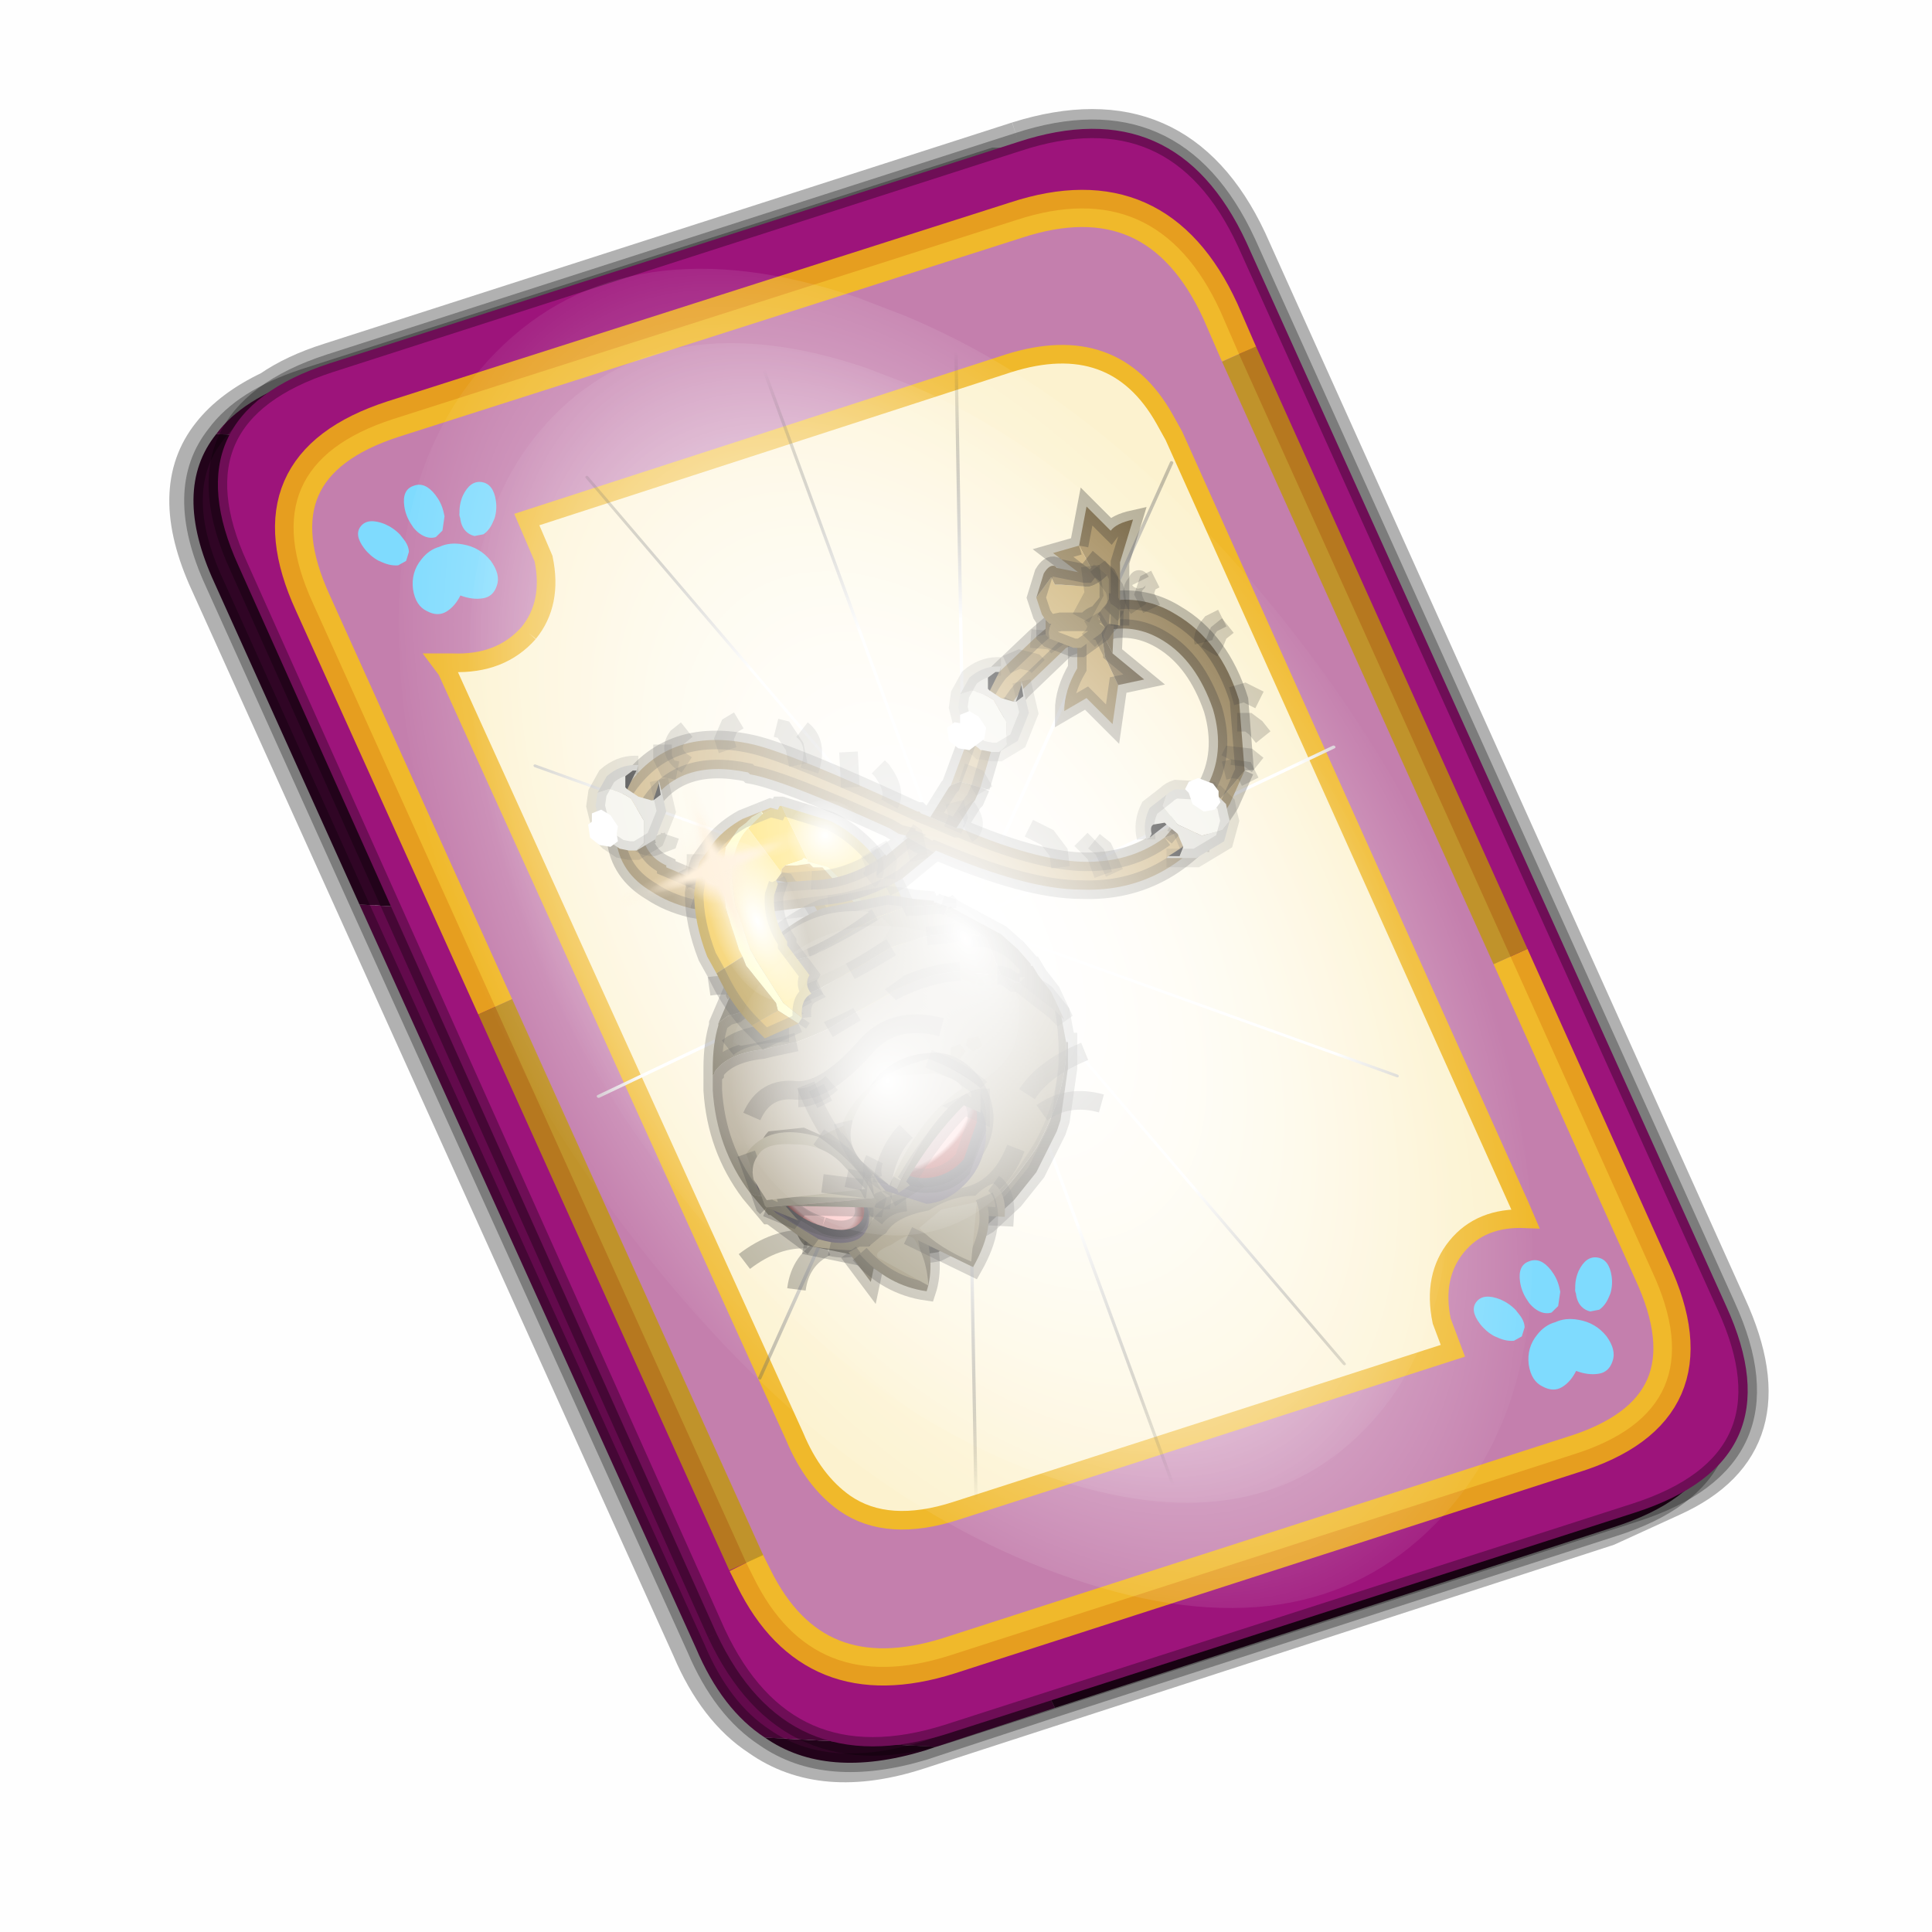 <?xml version='1.0' encoding='UTF-8'?>
<svg xmlns:xlink="http://www.w3.org/1999/xlink" xmlns="http://www.w3.org/2000/svg" version="1.1" width="60px" height="60px" viewBox="0.0 0.0 60.0 60.0"><defs><g id="c1"><path fill="#000000" fill-opacity="0.004" d="M0.0 0.0 L60.0 0.0 60.0 60.0 0.0 60.0 0.0 0.0"/></g><g id="c2"><path fill="none" stroke="#000000" stroke-width="1.0" stroke-opacity="0.302" d="M22.3 0.35 Q26.6 -1.0 28.5 3.05 L41.4 31.7 Q43.1 35.4 39.9 36.85 L38.15 37.65 19.65 43.65 Q17.05 44.5 15.35 43.3 14.2 42.55 13.5 40.9 L0.55 12.25 Q-0.6 9.75 0.6 8.25 1.15 7.55 2.2 7.05 2.85 6.6 3.8 6.3 L22.3 0.35"/><path fill="#300525" stroke="none" d="M25.55 0.9 Q26.9 1.6 27.8 3.55 L40.7 32.15 Q42.6 36.3 38.3 37.65 L23.3 42.5 13.15 21.4 4.6 20.9 0.7 12.25 Q-0.45 9.75 0.75 8.25 L29.8 9.75 25.55 0.9 M20.1 43.55 L19.8 43.65 Q17.15 44.45 15.5 43.3 L20.1 43.55"/><path fill="#630a4c" stroke="none" d="M23.3 42.5 L20.1 43.55 15.5 43.3 Q14.35 42.55 13.65 40.9 L4.6 20.9 13.15 21.4 23.3 42.5 M0.75 8.25 Q1.45 7.3 3.1 6.75 L21.65 0.8 25.55 0.9 29.8 9.75 0.75 8.25"/><path fill="none" stroke="#000000" stroke-width="0.5" stroke-opacity="0.302" d="M25.55 0.9 Q26.9 1.6 27.8 3.55 L40.7 32.15 Q42.6 36.3 38.3 37.65 L23.3 42.5 20.1 43.55 19.8 43.65 Q17.15 44.45 15.5 43.3 14.35 42.55 13.65 40.9 L4.6 20.9 0.7 12.25 Q-0.45 9.75 0.75 8.25 1.45 7.3 3.1 6.75 L21.65 0.8 25.55 0.9"/><path fill="#9d147b" stroke="none" d="M14.2 40.5 L1.35 11.8 Q-0.5 7.75 3.8 6.35 L22.3 0.4 Q26.55 -1.0 28.45 3.1 L41.35 31.7 Q43.25 35.85 38.9 37.25 L20.4 43.2 Q16.1 44.55 14.2 40.5"/><path fill="none" stroke="#000000" stroke-width="0.5" stroke-opacity="0.302" d="M14.2 40.5 L1.35 11.8 Q-0.5 7.75 3.8 6.35 L22.3 0.4 Q26.55 -1.0 28.45 3.1 L41.35 31.7 Q43.25 35.85 38.9 37.25 L20.4 43.2 Q16.1 44.55 14.2 40.5"/><path fill="#fcf2cf" stroke="none" d="M9.15 13.6 Q9.8 12.8 9.55 11.6 L9.1 10.55 22.05 6.35 Q24.9 5.45 26.25 7.85 L26.5 8.3 35.8 29.0 35.95 29.35 Q34.75 29.3 34.1 30.1 33.45 30.9 33.7 32.1 L34.0 32.9 20.65 37.2 Q18.8 37.8 17.65 37.0 16.8 36.4 16.3 35.2 L6.95 14.6 6.8 14.4 7.1 14.4 Q8.4 14.45 9.15 13.6"/><path fill="#c47fad" stroke="none" d="M8.25 23.65 L3.35 12.8 Q1.65 9.1 5.5 7.85 L22.25 2.5 Q26.05 1.25 27.75 4.95 L28.25 6.1 35.55 22.3 39.35 30.75 Q41.1 34.5 37.2 35.7 L20.45 41.1 Q16.8 42.25 15.2 39.0 L15.0 38.6 8.25 23.65 M9.15 13.6 Q8.4 14.45 7.1 14.4 L6.8 14.4 6.95 14.6 16.3 35.2 Q16.8 36.4 17.65 37.0 18.8 37.8 20.65 37.2 L34.0 32.9 33.7 32.1 Q33.45 30.9 34.1 30.1 34.75 29.3 35.95 29.35 L35.8 29.0 26.5 8.3 26.25 7.85 Q24.9 5.45 22.05 6.35 L9.1 10.55 9.55 11.6 Q9.8 12.8 9.15 13.6"/><path fill="none" stroke="#ffcc00" stroke-width="1.0" stroke-opacity="0.749" d="M8.25 23.65 L3.35 12.8 Q1.65 9.1 5.5 7.85 L22.25 2.5 Q26.05 1.25 27.75 4.95 L28.25 6.1 M35.55 22.3 L39.35 30.75 Q41.1 34.5 37.2 35.7 L20.45 41.1 Q16.8 42.25 15.2 39.0 L15.0 38.6"/><path fill="none" stroke="#bf9900" stroke-width="1.0" stroke-opacity="0.749" d="M28.25 6.1 L35.55 22.3 M15.0 38.6 L8.25 23.65"/><path fill="none" stroke="#f0b92b" stroke-width="0.5" d="M9.15 13.6 Q9.8 12.8 9.55 11.6 L9.1 10.55 22.05 6.35 Q24.9 5.45 26.25 7.85 L26.5 8.3 35.8 29.0 35.95 29.35 Q34.75 29.3 34.1 30.1 33.45 30.9 33.7 32.1 L34.0 32.9 20.65 37.2 Q18.8 37.8 17.65 37.0 16.8 36.4 16.3 35.2 L6.95 14.6 6.8 14.4 7.1 14.4 Q8.4 14.45 9.15 13.6"/></g><g id="c3"><path fill="#7fdbfe" stroke="none" d="M10.75 4.9 Q10.75 4.6 10.9 4.35 11.25 3.45 11.95 2.75 13.3 1.5 14.35 2.1 15.4 2.7 14.95 4.45 14.7 5.4 14.1 6.15 L13.75 6.5 Q13.1 7.15 12.35 7.35 L11.4 7.2 Q10.95 6.9 10.75 6.4 10.5 5.75 10.75 4.9 M7.5 5.9 Q7.0 5.85 6.6 5.5 6.05 5.0 5.8 4.15 L5.7 3.6 Q5.55 2.65 5.8 1.7 6.25 0.0 7.5 0.0 L7.6 0.0 Q8.85 0.0 9.3 1.7 9.55 2.65 9.4 3.6 L9.3 4.15 8.5 5.5 7.6 5.9 7.5 5.9 M4.35 4.9 Q4.6 5.75 4.35 6.4 L3.7 7.2 2.75 7.35 Q2.0 7.15 1.35 6.5 L1.0 6.15 Q0.4 5.4 0.15 4.45 -0.3 2.7 0.75 2.1 1.8 1.5 3.15 2.75 3.85 3.45 4.2 4.35 L4.35 4.9 M5.5 13.7 Q4.45 13.9 3.65 12.95 2.75 12.0 3.2 10.25 3.7 8.5 5.25 7.6 6.4 6.9 7.55 7.0 8.75 6.9 9.9 7.6 11.45 8.5 11.95 10.25 12.35 12.0 11.5 12.95 10.7 13.9 9.65 13.7 8.55 13.5 7.55 12.6 6.55 13.5 5.5 13.7"/></g><g id="c4"><g><use transform="matrix(1.0,0.0,0.0,1.0,0.0,0.0)" xlink:href="#c3"/></g></g><radialGradient gradientUnits="userSpaceOnUse" r="819.2" cx="0" cy="0" spreadMethod="pad" gradientTransform="matrix(0.091,0.0,0.0,0.091,0.6,3.4)" id="gradient1"><stop offset="0.0" stop-color="#ffffff"/><stop offset="1.0" stop-color="#ffffff" stop-opacity="0.0"/></radialGradient><g id="c5"><path stroke="none" fill="url(#gradient1)" d="M36.65 -54.65 Q60.05 -42.0 69.75 -17.95 80.55 8.9 68.0 34.1 55.45 59.35 26.8 68.2 -1.8 77.05 -29.7 64.3 -57.6 51.6 -68.45 24.75 -79.3 -2.05 -66.75 -27.25 L-66.7 -27.3 Q-54.1 -52.5 -25.5 -61.4 3.1 -70.2 31.0 -57.5 L36.65 -54.65"/></g><g id="c6"><g><use transform="matrix(1.0,0.0,0.0,1.0,0.0,0.0)" xlink:href="#c5"/></g></g><radialGradient gradientUnits="userSpaceOnUse" r="819.2" cx="0" cy="0" spreadMethod="pad" gradientTransform="matrix(0.209,0.0,0.0,0.177,67.15,107.2)" id="gradient2"><stop offset="0.357" stop-color="#ffffff"/><stop offset="0.671" stop-opacity="0.0"/></radialGradient><g id="c7"><path fill="none" stroke-linejoin="round" stroke-linecap="round" stroke="url(#gradient2)" stroke-width="0.5" d="M136.55 165.8 L68.6 106.0 68.4 106.0 118.25 201.5 M68.3 105.8 L68.35 105.8 68.3 105.8 68.3 105.85 68.4 106.0 68.3 106.0 86.55 211.5 M68.3 105.8 L68.3 105.85 68.3 106.0 68.15 105.95 18.25 151.55 M68.3 105.85 L68.25 105.85 68.3 106.0 50.0 193.2 M68.25 105.85 L68.15 105.95 0.05 97.7 M68.3 105.85 L68.25 105.8 68.25 105.85 M68.25 105.8 L68.2 105.7 0.0 45.7 M68.3 105.8 L68.25 105.75 68.25 105.8 M68.25 105.75 L68.2 105.7 18.25 10.05 M68.6 106.0 L68.35 105.8 118.25 60.15 M86.6 18.35 L68.3 105.8 M136.6 114.25 L68.6 106.0 M68.25 105.75 L49.95 0.05"/></g><g id="c8"><g><use transform="matrix(1.0,0.0,0.0,1.0,0.0,0.0)" xlink:href="#c7"/></g></g><radialGradient gradientUnits="userSpaceOnUse" r="819.2" cx="0" cy="0" spreadMethod="pad" gradientTransform="matrix(0.007,-0.003,0.001,0.003,17.65,23.3)" id="gradient3"><stop offset="0.322" stop-color="#8d8365"/><stop offset="0.439" stop-color="#8d8365"/><stop offset="0.651" stop-color="#817453"/></radialGradient><radialGradient gradientUnits="userSpaceOnUse" r="819.2" cx="0" cy="0" spreadMethod="pad" gradientTransform="matrix(0.011,-0.006,0.004,0.007,17.1,25.05)" id="gradient4"><stop offset="0.322" stop-color="#a3977e"/><stop offset="0.439" stop-color="#8d8365"/><stop offset="0.651" stop-color="#817453"/></radialGradient><radialGradient gradientUnits="userSpaceOnUse" r="819.2" cx="0" cy="0" spreadMethod="pad" gradientTransform="matrix(-0.001,0.001,0.002,0.002,16.8,28.5)" id="gradient5"><stop offset="0.62" stop-color="#feb4b4"/><stop offset="0.725" stop-color="#8e0000"/></radialGradient><radialGradient gradientUnits="userSpaceOnUse" r="819.2" cx="0" cy="0" spreadMethod="pad" gradientTransform="matrix(-0.002,0.002,0.001,0.001,19.9,26.85)" id="gradient6"><stop offset="0.62" stop-color="#feb4b4"/><stop offset="0.725" stop-color="#8e0000"/></radialGradient><g id="c9"><path fill="#ffcc00" stroke="none" d="M15.45 18.45 L15.1 18.8 15.05 18.85 15.95 20.05 15.95 19.95 16.05 19.85 16.2 19.8 16.5 19.7 16.55 19.65 16.65 19.7 15.95 18.25 15.9 18.25 15.85 18.35 15.65 18.35 15.45 18.45 M17.75 23.2 L18.05 23.85 18.4 24.5 18.7 24.4 18.9 24.3 19.0 24.3 19.1 24.15 19.2 24.05 19.65 23.1 18.85 22.4 18.45 22.15 18.5 22.2 18.55 22.3 18.3 22.85 18.25 22.85 18.25 22.9 18.1 23.0 18.05 23.05 17.9 23.1 17.75 23.2"/><path fill="#eeb000" stroke="none" d="M16.75 20.8 L17.05 21.3 17.2 21.65 17.4 22.5 17.4 22.6 17.45 22.9 18.35 22.45 18.35 22.25 18.3 21.9 18.2 21.45 18.0 20.95 17.5 20.4 16.75 20.8 M15.85 18.35 L15.65 18.3 15.4 18.4 15.45 18.45 15.65 18.35 15.85 18.35"/><path fill="#ffff98" stroke="none" d="M16.05 19.85 L16.35 19.85 16.7 19.8 16.8 19.9 17.05 19.9 17.5 20.4 18.0 20.95 18.2 21.45 18.3 21.9 18.35 22.25 18.35 22.45 18.25 22.8 18.1 23.0 18.25 22.9 18.25 22.85 18.3 22.85 18.55 22.3 18.5 22.2 18.45 22.15 18.4 21.45 18.15 20.85 17.2 19.9 16.65 19.75 16.65 19.7 16.55 19.65 16.5 19.7 16.2 19.8 16.05 19.85"/><path fill="#c08602" stroke="none" d="M15.95 20.05 L15.8 20.25 16.05 20.3 16.15 20.45 16.75 20.8 17.5 20.4 17.05 19.9 16.8 19.9 16.7 19.8 16.35 19.85 16.05 19.85 15.95 19.95 15.95 20.05 M17.45 22.9 L17.35 23.1 17.7 23.15 17.75 23.2 17.9 23.1 18.05 23.05 18.1 23.0 18.25 22.8 18.35 22.45 17.45 22.9"/><path fill="#ffde4f" stroke="none" d="M19.65 23.1 L19.6 23.0 19.6 22.75 Q19.65 21.6 19.0 20.35 18.2 19.1 17.25 18.65 L15.95 18.25 16.65 19.7 16.65 19.75 17.2 19.9 18.15 20.85 18.4 21.45 18.45 22.15 18.85 22.4 19.65 23.1"/><path fill="none" stroke="#000000" stroke-width="0.5" stroke-opacity="0.302" d="M15.8 20.25 L16.05 20.3 16.15 20.45 16.75 20.8 17.05 21.3 17.2 21.65 17.4 22.5 17.4 22.6 17.45 22.9 17.35 23.1 M18.9 24.3 L19.0 24.3 19.1 24.15 19.2 24.05 19.65 23.1 19.6 23.0 19.6 22.75 Q19.65 21.6 19.0 20.35 18.2 19.1 17.25 18.65 L15.95 18.25 15.9 18.25 15.85 18.35 15.65 18.3 15.4 18.4"/><path fill="#4f4733" stroke="none" d="M20.8 26.85 Q20.2 27.2 20.1 27.65 L20.3 27.75 Q20.7 27.7 21.0 26.95 L21.05 26.9 21.05 26.85 20.8 26.85"/><path fill="none" stroke="#000000" stroke-width="0.5" stroke-opacity="0.302" d="M20.8 26.85 Q20.2 27.2 20.1 27.65 L20.3 27.75 Q20.7 27.7 21.0 26.95 L21.05 26.9 21.05 26.85 20.8 26.85"/><path fill="#4f4733" stroke="none" d="M19.6 26.15 L19.7 26.1 19.65 26.15 19.6 26.15 M20.2 26.2 L20.0 27.55 20.1 27.65 Q20.45 27.65 20.8 26.85 L20.7 26.8 20.55 27.1 20.6 26.75 20.2 26.2"/><path fill="#423c2b" stroke="none" d="M19.7 26.1 L19.6 26.15 Q19.4 26.3 19.3 26.6 L19.3 27.0 20.0 27.55 20.2 26.2 20.15 26.1 20.05 26.0 19.7 26.1"/><path fill="#8d8365" stroke="none" d="M20.7 26.8 L20.65 26.75 20.6 26.75 20.55 27.1 20.7 26.8"/><path fill="none" stroke="#000000" stroke-width="0.5" stroke-opacity="0.302" d="M20.05 26.0 L20.15 26.1 20.2 26.2 M20.0 27.55 L19.3 27.0 M20.6 26.75 L20.65 26.75 20.7 26.8 20.8 26.85 M20.6 26.75 L20.2 26.2 M20.1 27.65 L20.0 27.55"/><path fill="#423c2b" stroke="none" d="M19.55 25.85 L19.25 26.45 Q19.0 26.9 19.05 27.1 L19.2 27.25 19.7 27.2 19.75 27.15 19.5 27.25 19.65 27.1 19.7 27.05 19.7 27.0 19.3 27.15 Q19.8 26.4 19.55 25.85 M19.65 27.1 L19.2 27.25 19.65 27.1"/><path fill="#655b41" stroke="none" d="M19.75 27.15 Q20.2 26.6 20.15 26.05 L19.85 25.75 19.65 25.75 19.55 25.85 Q19.8 26.4 19.3 27.15 L19.7 27.0 19.7 27.05 19.65 27.1 19.5 27.25 19.75 27.15"/><path fill="none" stroke="#000000" stroke-width="0.5" stroke-opacity="0.302" d="M19.75 27.15 Q20.2 26.6 20.15 26.05 L19.85 25.75 19.65 25.75 19.55 25.85 19.25 26.45 Q19.0 26.9 19.05 27.1 L19.2 27.25 19.7 27.2 19.75 27.15 M19.65 27.1 L19.7 27.05 M19.2 27.25 L19.65 27.1"/><path fill="#4f4733" stroke="none" d="M18.9 29.4 Q19.2 28.75 19.65 28.65 L19.75 28.8 Q19.7 29.25 19.05 29.6 L18.95 29.65 18.9 29.65 18.9 29.4"/><path fill="none" stroke="#000000" stroke-width="0.5" stroke-opacity="0.302" d="M18.9 29.4 Q19.2 28.75 19.65 28.65 L19.75 28.8 Q19.7 29.25 19.05 29.6 L18.95 29.65 18.9 29.65 18.9 29.4"/><path fill="#4f4733" stroke="none" d="M18.2 28.2 L18.1 28.3 18.1 28.25 18.2 28.2 M18.2 28.8 L19.55 28.5 19.65 28.65 18.9 29.4 18.8 29.35 19.1 29.15 18.85 29.2 18.2 28.8"/><path fill="#423c2b" stroke="none" d="M18.1 28.3 L18.2 28.2 Q18.3 28.0 18.6 27.9 L19.0 27.85 19.55 28.5 18.2 28.8 18.1 28.75 18.0 28.65 18.1 28.3"/><path fill="#8d8365" stroke="none" d="M18.8 29.35 L18.8 29.2 18.85 29.2 19.1 29.15 18.8 29.35"/><path fill="none" stroke="#000000" stroke-width="0.5" stroke-opacity="0.302" d="M18.0 28.65 L18.1 28.75 18.2 28.8 M19.55 28.5 L19.0 27.85 M18.85 29.2 L18.8 29.2 18.8 29.35 18.9 29.4 M18.85 29.2 L18.2 28.8 M19.65 28.65 L19.55 28.5"/><path fill="#423c2b" stroke="none" d="M17.8 28.3 Q17.85 28.2 18.4 27.95 18.85 27.7 19.0 27.75 L19.2 27.9 19.15 28.35 19.1 28.4 19.2 28.2 19.05 28.35 18.95 28.4 19.05 28.0 Q18.35 28.5 17.8 28.3 M19.05 28.35 L19.15 27.9 19.2 27.9 19.15 27.9 19.05 28.35"/><path fill="#655b41" stroke="none" d="M19.1 28.4 Q18.55 28.85 18.0 28.85 L17.75 28.6 17.75 28.4 17.8 28.3 Q18.35 28.5 19.05 28.0 L18.95 28.4 19.05 28.35 19.2 28.2 19.1 28.4"/><path fill="none" stroke="#000000" stroke-width="0.5" stroke-opacity="0.302" d="M19.1 28.4 Q18.55 28.85 18.0 28.85 L17.75 28.6 17.75 28.4 17.8 28.3 Q17.85 28.2 18.4 27.95 18.85 27.7 19.0 27.75 L19.2 27.9 19.15 28.35 19.1 28.4 M19.2 27.9 L19.15 27.9 19.05 28.35"/><path fill="#655b41" stroke="none" d="M18.2 29.95 Q18.9 29.95 19.65 29.35 L19.6 29.75 19.6 29.7 19.65 29.7 19.75 29.5 19.7 29.75 Q19.15 30.25 18.5 30.35 L18.15 30.2 18.15 30.05 18.2 29.95"/><path fill="#423c2b" stroke="none" d="M18.2 29.95 L18.85 29.5 19.55 29.15 19.75 29.25 19.7 29.3 19.65 29.7 19.7 29.3 19.75 29.25 Q19.95 29.4 19.75 29.7 L19.7 29.75 19.75 29.5 19.65 29.7 19.6 29.7 19.6 29.75 19.65 29.35 Q18.9 29.95 18.2 29.95"/><path fill="none" stroke="#000000" stroke-width="0.5" stroke-opacity="0.302" d="M19.75 29.25 L19.55 29.15 18.85 29.5 18.2 29.95 M19.6 29.7 L19.65 29.7 19.7 29.3 19.75 29.25 Q19.95 29.4 19.75 29.7 L19.7 29.75 Q19.15 30.25 18.5 30.35 L18.15 30.2 18.15 30.05 18.2 29.95"/><path fill="#bf9f5f" stroke="none" d="M22.8 13.7 L21.8 14.65 Q21.35 15.2 21.0 16.35 L20.5 17.7 20.75 17.6 21.3 17.75 21.65 16.55 Q22.0 15.6 22.4 15.15 L23.6 14.0 24.85 13.5 23.65 13.5 22.8 13.7 M19.7 18.45 L19.65 18.4 19.6 18.4 Q16.25 16.85 15.2 16.6 12.8 16.05 11.65 17.95 11.4 18.4 11.5 19.15 11.6 20.05 12.45 20.55 12.9 20.85 13.5 21.0 L13.5 20.95 13.7 20.4 13.8 20.3 12.85 19.9 12.85 19.85 Q12.3 19.6 12.2 19.0 L12.25 19.0 Q12.15 18.6 12.35 18.3 13.15 16.95 15.05 17.35 L15.1 17.4 Q16.0 17.55 18.85 18.85 L19.1 19.0 19.3 19.05 19.3 19.1 19.4 19.1 19.35 19.1 20.05 19.5 20.1 19.45 Q22.55 20.5 24.0 20.5 26.5 20.6 28.0 18.2 L28.4 17.3 28.15 17.6 Q27.25 18.7 26.4 19.05 L26.25 19.1 Q25.3 19.8 24.0 19.75 22.75 19.7 20.75 18.85 L20.65 18.85 19.95 18.55 19.7 18.45"/><path fill="#877043" stroke="none" d="M28.4 17.3 L28.25 15.4 Q27.75 13.8 26.55 13.1 25.1 12.2 23.2 13.35 L23.15 13.4 22.8 13.7 23.65 13.5 24.85 13.5 Q25.55 13.4 26.2 13.8 27.1 14.35 27.55 15.65 27.9 16.85 27.35 17.8 L26.25 19.1 26.4 19.05 Q27.25 18.7 28.15 17.6 L28.4 17.3 M20.5 17.7 L20.45 17.75 19.95 18.55 20.65 18.85 21.1 18.15 21.15 18.1 21.3 17.75 20.75 17.6 20.5 17.7 M13.5 21.0 L14.05 21.1 15.2 21.15 17.2 20.9 Q18.2 20.8 19.2 20.2 L20.05 19.5 19.35 19.1 18.75 19.6 18.75 19.55 Q17.75 20.25 16.75 20.25 L15.4 20.35 15.15 20.4 15.1 20.4 15.0 20.4 14.2 20.4 13.8 20.3 13.7 20.4 13.5 20.95 13.5 21.0 M15.4 20.6 L15.4 20.55 15.4 20.6"/><path fill="none" stroke="#000000" stroke-width="0.5" stroke-opacity="0.302" d="M28.4 17.3 L28.25 15.4 Q27.75 13.8 26.55 13.1 25.1 12.2 23.2 13.35 L23.15 13.4 22.8 13.7 21.8 14.65 Q21.35 15.2 21.0 16.35 L20.5 17.7 20.45 17.75 19.95 18.55 19.7 18.45 19.65 18.4 19.6 18.4 Q16.25 16.85 15.2 16.6 12.8 16.05 11.65 17.95 11.4 18.4 11.5 19.15 11.6 20.05 12.45 20.55 12.9 20.85 13.5 21.0 L14.05 21.1 15.2 21.15 M17.2 20.9 Q18.2 20.8 19.2 20.2 L20.05 19.5 20.1 19.45 Q22.55 20.5 24.0 20.5 26.5 20.6 28.0 18.2 L28.4 17.3 M26.25 19.1 L27.35 17.8 Q27.9 16.85 27.55 15.65 27.1 14.35 26.2 13.8 25.55 13.4 24.85 13.5 M21.3 17.75 L21.65 16.55 Q22.0 15.6 22.4 15.15 L23.6 14.0 24.85 13.5 M20.65 18.85 L21.1 18.15 21.15 18.1 21.3 17.75 M26.25 19.1 Q25.3 19.8 24.0 19.75 22.75 19.7 20.75 18.85 L20.65 18.85 19.95 18.55 19.7 18.45 M13.8 20.3 L12.85 19.9 12.85 19.85 Q12.3 19.6 12.2 19.0 L12.25 19.0 Q12.15 18.6 12.35 18.3 13.15 16.95 15.05 17.35 L15.1 17.4 Q16.0 17.55 18.85 18.85 L19.1 19.0 19.35 19.1 18.75 19.6 18.75 19.55 Q17.75 20.25 16.75 20.25 M15.1 20.4 L15.0 20.4 14.2 20.4 13.8 20.3 M19.1 19.0 L19.3 19.05 19.3 19.1 19.4 19.1 19.35 19.1 20.05 19.5 M15.4 20.6 L15.4 20.55"/><path fill="none" stroke="#000000" stroke-width="0.5" stroke-opacity="0.2" d="M15.2 21.15 L17.2 20.9 M16.75 20.25 L15.4 20.35 15.15 20.4 15.1 20.4"/><path fill="none" stroke="#000000" stroke-width="0.5" stroke-opacity="0.2" d="M22.6 18.85 L23.1 19.1 23.4 19.5 23.45 19.9"/><path fill="none" stroke="#000000" stroke-width="0.5" stroke-opacity="0.2" d="M24.0 19.15 L24.4 19.55 24.6 20.1"/><path fill="none" stroke="#000000" stroke-width="0.5" stroke-opacity="0.2" d="M24.35 19.2 L24.6 19.4 24.9 20.05"/><path fill="none" stroke="#000000" stroke-width="0.5" stroke-opacity="0.2" d="M18.55 17.2 L18.65 17.3 Q19.05 17.85 18.85 18.2"/><path fill="none" stroke="#000000" stroke-width="0.5" stroke-opacity="0.2" d="M20.6 18.15 L20.7 18.55 20.55 18.9"/><path fill="none" stroke="#000000" stroke-width="0.5" stroke-opacity="0.2" d="M20.9 18.25 Q21.3 18.8 20.95 19.0"/><path fill="none" stroke="#000000" stroke-width="0.5" stroke-opacity="0.2" d="M16.4 17.15 L16.3 16.65 16.0 16.2 15.8 16.15"/><path fill="none" stroke="#000000" stroke-width="0.5" stroke-opacity="0.2" d="M16.7 17.3 Q16.95 16.55 16.5 16.2"/><path fill="none" stroke="#000000" stroke-width="0.5" stroke-opacity="0.2" d="M17.8 17.75 L17.75 16.8"/><path fill="none" stroke="#000000" stroke-width="0.5" stroke-opacity="0.2" d="M12.05 19.15 Q12.2 19.35 12.5 19.35 L12.9 19.2 12.95 19.05"/><path fill="none" stroke="#000000" stroke-width="0.5" stroke-opacity="0.2" d="M11.9 18.65 L12.65 18.75"/><path fill="none" stroke="#000000" stroke-width="0.5" stroke-opacity="0.2" d="M12.75 16.6 L12.75 16.95 12.9 17.25 13.15 17.3"/><path fill="none" stroke="#000000" stroke-width="0.5" stroke-opacity="0.2" d="M13.4 17.15 L13.25 17.05 Q12.9 16.75 13.15 16.4 L13.4 16.2"/><path fill="none" stroke="#000000" stroke-width="0.5" stroke-opacity="0.2" d="M14.5 16.75 L14.4 16.45 14.55 16.1 14.8 15.95"/><path fill="none" stroke="#000000" stroke-width="0.5" stroke-opacity="0.2" d="M13.3 20.25 L13.6 20.1 13.65 19.8 13.65 19.55"/><path fill="none" stroke="#000000" stroke-width="0.5" stroke-opacity="0.2" d="M21.25 16.4 L21.65 16.2 21.9 16.25 22.1 16.45"/><path fill="none" stroke="#000000" stroke-width="0.5" stroke-opacity="0.2" d="M21.4 15.9 L21.5 15.8 21.95 15.6 22.4 15.8"/><path fill="none" stroke="#000000" stroke-width="0.5" stroke-opacity="0.2" d="M23.4 14.0 L23.25 13.8 22.65 13.75"/><path fill="none" stroke="#000000" stroke-width="0.5" stroke-opacity="0.2" d="M22.85 14.5 L22.75 14.4 22.35 14.3 22.0 14.45"/><path fill="none" stroke="#000000" stroke-width="0.5" stroke-opacity="0.2" d="M26.45 18.7 L26.7 18.85 27.0 19.55"/><path fill="none" stroke="#000000" stroke-width="0.5" stroke-opacity="0.2" d="M26.7 18.55 L26.8 18.55 27.05 18.7 Q27.3 18.9 27.2 19.45"/><path fill="none" stroke="#000000" stroke-width="0.5" stroke-opacity="0.2" d="M27.85 17.3 L28.05 17.25 28.4 17.3 28.55 17.6"/><path fill="none" stroke="#000000" stroke-width="0.5" stroke-opacity="0.2" d="M28.0 17.0 L28.05 16.9 28.5 16.95 28.75 17.15"/><path fill="none" stroke="#000000" stroke-width="0.5" stroke-opacity="0.2" d="M28.05 15.3 L28.4 15.2 28.8 15.4"/><path fill="none" stroke="#000000" stroke-width="0.5" stroke-opacity="0.2" d="M28.2 16.0 L28.5 16.0 28.7 16.15 28.9 16.4"/><path fill="none" stroke="#000000" stroke-width="0.5" stroke-opacity="0.2" d="M27.45 14.1 L27.6 13.85 27.7 13.6 27.95 13.4"/><path fill="none" stroke="#000000" stroke-width="0.5" stroke-opacity="0.2" d="M27.3 13.85 Q27.25 13.65 27.5 13.35 L27.8 13.2"/><path fill="none" stroke="#000000" stroke-width="0.5" stroke-opacity="0.2" d="M25.9 12.95 L25.7 12.55 25.8 12.25 26.0 12.15"/><path fill="none" stroke="#000000" stroke-width="0.5" stroke-opacity="0.2" d="M25.55 12.95 Q25.25 12.5 25.5 12.25 25.55 12.1 25.6 12.2"/><path fill="none" stroke="#000000" stroke-width="0.5" stroke-opacity="0.2" d="M24.1 13.4 L23.85 12.85 23.7 12.8"/><path fill="none" stroke="#000000" stroke-width="0.5" stroke-opacity="0.2" d="M19.65 19.7 L19.5 19.05 19.35 18.95"/><path fill="none" stroke="#000000" stroke-width="0.5" stroke-opacity="0.2" d="M18.75 20.2 L18.8 19.75 18.55 19.3"/><path fill="none" stroke="#000000" stroke-width="0.5" stroke-opacity="0.2" d="M18.3 20.25 Q18.6 20.0 18.3 19.5"/><path fill="none" stroke="#000000" stroke-width="0.5" stroke-opacity="0.2" d="M15.1 20.65 L14.95 20.6 Q14.8 20.5 14.8 20.25 L14.95 20.0"/><path fill="none" stroke="#000000" stroke-width="0.5" stroke-opacity="0.2" d="M21.4 17.85 L21.2 17.5 20.95 17.4 20.8 17.35"/><path fill="#bf9f5f" stroke="none" d="M25.0 15.0 L24.85 16.05 24.15 15.35 23.55 15.7 Q23.55 15.15 23.9 14.55 L23.9 13.25 Q24.25 13.55 24.55 13.55 L24.65 14.25 25.0 15.0"/><path fill="#75603a" stroke="none" d="M24.85 14.15 L25.7 14.85 25.0 15.0 24.65 14.25 24.55 13.55 24.85 14.15"/><path fill="#877043" stroke="none" d="M24.9 13.0 L24.85 14.15 24.55 13.55 24.6 12.95 24.9 13.0"/><path fill="#c7a863" stroke="none" d="M23.9 13.25 L23.95 12.9 24.6 12.95 24.55 13.55 Q24.25 13.55 23.9 13.25"/><path fill="none" stroke="#000000" stroke-width="0.5" stroke-opacity="0.302" d="M24.9 13.0 L24.85 14.15 25.7 14.85 25.0 15.0 24.85 16.05 24.15 15.35 23.55 15.7 Q23.55 15.15 23.9 14.55 L23.9 13.25 23.95 12.9 M24.55 13.55 Q24.25 13.55 23.9 13.25 M24.85 14.15 L24.55 13.55"/><path fill="#997e49" stroke="none" d="M23.95 11.25 L24.15 10.2 24.8 10.85 Q24.95 10.65 25.4 10.55 L25.05 11.7 25.05 13.0 Q24.75 12.7 24.45 12.75 L24.35 12.0 23.95 11.25"/><path fill="#bf9f5f" stroke="none" d="M24.1 12.1 L23.25 11.45 23.95 11.25 24.35 12.0 24.45 12.75 Q24.15 12.65 24.1 12.1"/><path fill="#877043" stroke="none" d="M24.4 13.3 L24.1 13.3 24.1 12.1 Q24.15 12.65 24.45 12.75 24.35 12.95 24.4 13.3"/><path fill="#c7a863" stroke="none" d="M25.05 13.0 L25.05 13.4 24.4 13.3 Q24.35 12.95 24.45 12.75 24.75 12.7 25.05 13.0"/><path fill="none" stroke="#000000" stroke-width="0.5" stroke-opacity="0.302" d="M23.95 11.25 L24.15 10.2 24.8 10.85 Q24.95 10.65 25.4 10.55 L25.05 11.7 25.05 13.0 25.05 13.4 M24.1 13.3 L24.1 12.1 23.25 11.45 23.95 11.25 M24.45 12.75 Q24.75 12.7 25.05 13.0 M24.45 12.75 Q24.15 12.65 24.1 12.1"/><path fill="#c7a863" stroke="none" d="M24.65 13.45 L24.55 13.6 24.0 14.0 23.8 14.0 23.15 13.75 Q23.1 13.5 23.2 13.35 L23.45 13.3 23.7 13.3 24.15 13.3 Q24.25 13.15 24.45 13.1 24.25 13.15 24.15 13.3 L23.7 13.3 23.45 13.3 23.2 13.35 23.15 13.35 23.05 13.25 22.95 13.1 22.8 12.65 23.2 12.1 23.3 12.3 23.45 12.3 24.15 12.35 24.2 12.35 Q24.45 12.3 24.7 12.05 L24.75 12.15 24.75 12.7 24.7 12.8 24.45 13.1 24.45 13.15 24.65 13.45"/><path fill="#877043" stroke="none" d="M23.15 13.75 L23.05 13.65 23.05 13.25 23.15 13.35 23.2 13.35 Q23.1 13.5 23.15 13.75 M22.8 12.65 L23.0 12.0 Q23.15 11.75 23.3 11.8 L23.35 11.85 24.1 12.0 24.15 12.0 24.35 11.75 24.7 12.05 Q24.45 12.3 24.2 12.35 L24.15 12.35 23.45 12.3 23.3 12.3 23.2 12.1 22.8 12.65 M24.75 12.7 L24.8 12.8 24.75 13.35 24.65 13.45 24.45 13.15 24.45 13.1 24.7 12.8 24.75 12.7"/><path fill="#3f3216" stroke="none" d="M23.45 13.3 L23.2 13.35 23.45 13.3"/><path fill="none" stroke="#000000" stroke-width="0.5" stroke-opacity="0.302" d="M24.65 13.45 L24.55 13.6 24.0 14.0 23.8 14.0 23.15 13.75 23.05 13.65 23.05 13.25 22.95 13.1 22.8 12.65 23.0 12.0 Q23.15 11.75 23.3 11.8 L23.35 11.85 24.1 12.0 24.15 12.0 24.35 11.75 24.7 12.05 24.75 12.15 24.75 12.7 24.8 12.8 24.75 13.35 24.65 13.45 M24.45 13.1 Q24.25 13.15 24.15 13.3 L23.7 13.3 23.45 13.3 23.2 13.35 23.15 13.35 23.05 13.25 M24.75 12.7 L24.7 12.8 24.45 13.1"/><path fill="none" stroke="#000000" stroke-width="0.5" stroke-opacity="0.2" d="M24.0 13.2 L24.35 12.55 24.25 11.8"/><path fill="none" stroke="#000000" stroke-width="0.5" stroke-opacity="0.2" d="M24.8 13.1 Q25.05 12.85 24.9 12.4 L24.45 11.8"/><path fill="none" stroke="#000000" stroke-width="0.5" stroke-opacity="0.2" d="M24.2 13.8 L24.35 13.65 24.45 13.4 24.3 13.15"/><path fill="#d9d8d0" stroke="none" d="M25.85 19.1 L25.9 19.0 Q25.85 18.8 25.95 18.75 L26.25 18.7 26.3 18.75 26.6 19.0 26.75 19.35 26.65 19.6 26.4 19.6 26.35 19.6 26.3 19.65 27.1 19.65 27.85 19.2 28.0 18.65 27.8 18.9 27.25 19.05 26.6 18.75 26.2 18.25 26.3 17.95 25.85 18.3 Q25.65 18.7 25.75 19.1 L25.75 19.15 25.85 19.1"/><path fill="#000000" stroke="none" d="M26.3 18.75 L26.25 18.7 25.95 18.75 Q25.85 18.8 25.9 19.0 L25.85 19.1 26.3 18.75 M26.35 19.6 L26.4 19.6 26.65 19.6 26.75 19.35 26.35 19.6"/><path fill="#f2f1e8" stroke="none" d="M26.3 17.95 L26.2 18.25 26.6 18.75 27.25 19.05 27.8 18.9 28.0 18.65 27.95 18.45 27.9 18.2 27.65 17.95 27.5 17.95 27.45 17.85 26.55 17.8 Q26.4 17.85 26.3 17.95"/><path fill="none" stroke="#000000" stroke-width="0.5" stroke-opacity="0.153" d="M25.75 19.15 L25.75 19.1 Q25.65 18.7 25.85 18.3 L26.3 17.95 Q26.4 17.85 26.55 17.8 L27.45 17.85 27.5 17.95 27.65 17.95 27.9 18.2 27.95 18.45 28.0 18.65 27.85 19.2 27.1 19.65 26.3 19.65"/><path fill="#ffffff" stroke="none" d="M27.05 18.05 L27.35 18.15 27.7 18.1 27.7 17.85 27.55 17.65 27.15 17.5 26.9 17.6 26.8 17.8 27.05 18.05"/><path fill="#ffffff" stroke="none" d="M27.0 18.2 L27.3 18.4 27.6 18.35 27.75 18.15 27.65 17.85 27.35 17.7 27.05 17.7 26.9 17.9 27.0 18.2"/><path fill="#d9d8d0" stroke="none" d="M21.8 14.65 L21.7 14.65 21.5 14.8 21.5 15.1 21.55 15.15 21.85 15.35 22.2 15.45 22.25 15.45 22.45 15.3 22.4 15.0 22.4 14.9 22.6 15.75 22.3 16.5 21.8 16.8 22.0 16.6 22.0 16.0 21.65 15.4 Q21.35 15.2 21.05 15.15 L20.75 15.25 21.0 14.8 Q21.35 14.5 21.75 14.5 L21.85 14.5 21.8 14.65"/><path fill="#000000" stroke="none" d="M21.55 15.15 L21.5 15.1 21.5 14.8 21.7 14.65 21.8 14.65 21.55 15.15 M22.4 15.0 L22.45 15.3 22.25 15.45 22.4 15.0"/><path fill="#f2f1e8" stroke="none" d="M20.75 15.25 L21.05 15.15 Q21.35 15.2 21.65 15.4 L22.0 16.0 22.0 16.6 21.8 16.8 21.6 16.8 21.35 16.75 21.3 16.75 21.25 16.7 21.05 16.55 21.0 16.5 20.9 16.4 20.7 15.6 20.75 15.25"/><path fill="none" stroke="#000000" stroke-width="0.5" stroke-opacity="0.153" d="M21.85 14.5 L21.75 14.5 Q21.35 14.5 21.0 14.8 L20.75 15.25 20.7 15.6 20.9 16.4 21.0 16.5 21.05 16.55 21.25 16.7 21.3 16.75 21.35 16.75 21.6 16.8 21.8 16.8 22.3 16.5 22.6 15.75 22.4 14.9"/><path fill="#ffffff" stroke="none" d="M21.25 15.85 L21.45 16.15 21.4 16.45 21.2 16.6 20.9 16.4 20.75 16.1 20.75 15.8 21.0 15.7 21.25 15.85"/><path fill="#ffffff" stroke="none" d="M20.9 16.05 L21.15 16.3 21.2 16.6 21.0 16.75 20.7 16.7 20.45 16.5 20.4 16.15 20.6 16.0 20.9 16.05"/><path fill="#d9d8d0" stroke="none" d="M12.05 17.3 L11.95 17.3 11.75 17.45 11.75 17.75 11.8 17.8 12.1 18.0 12.45 18.1 12.5 18.1 12.7 17.95 12.65 17.65 12.65 17.55 12.85 18.4 12.55 19.15 12.05 19.45 12.25 19.25 12.25 18.65 11.9 18.05 Q11.6 17.85 11.3 17.8 L11.0 17.9 11.25 17.45 Q11.6 17.15 12.0 17.15 L12.1 17.15 12.05 17.3"/><path fill="#000000" stroke="none" d="M11.8 17.8 L11.75 17.75 11.75 17.45 11.95 17.3 12.05 17.3 11.8 17.8 M12.65 17.65 L12.7 17.95 12.5 18.1 12.65 17.65"/><path fill="#f2f1e8" stroke="none" d="M11.0 17.9 L11.3 17.8 Q11.6 17.85 11.9 18.05 L12.25 18.65 12.25 19.25 12.05 19.45 11.85 19.45 11.6 19.4 11.3 19.2 11.25 19.15 11.15 19.05 10.95 18.25 11.0 17.9"/><path fill="none" stroke="#000000" stroke-width="0.5" stroke-opacity="0.153" d="M12.1 17.15 L12.0 17.15 Q11.6 17.15 11.25 17.45 L11.0 17.9 10.95 18.25 11.15 19.05 11.25 19.15 11.3 19.2 11.6 19.4 11.85 19.45 12.05 19.45 12.55 19.15 12.85 18.4 12.65 17.55"/><path fill="#ffffff" stroke="none" d="M11.35 18.5 L11.55 18.8 11.5 19.1 11.3 19.25 11.0 19.05 10.85 18.75 10.85 18.45 11.1 18.35 11.35 18.5"/><path fill="#ffffff" stroke="none" d="M11.25 18.65 L11.5 18.9 11.55 19.2 11.35 19.35 11.05 19.3 10.8 19.1 10.75 18.75 10.95 18.6 11.25 18.65"/><path fill="#655b41" stroke="none" d="M21.85 23.0 Q20.95 23.05 19.2 24.05 17.45 25.15 16.4 27.75 16.05 29.55 16.55 30.05 L18.5 30.45 Q20.85 30.35 22.8 27.45 23.65 25.9 23.6 24.6 L23.45 23.8 23.05 23.3 Q22.7 23.0 21.85 23.0"/><path fill="#4f4733" stroke="none" d="M23.6 24.6 Q23.65 25.9 22.8 27.45 20.85 30.35 18.5 30.45 L18.6 30.5 18.8 30.45 20.15 30.25 20.45 30.1 21.5 29.5 22.2 28.85 22.8 28.1 23.35 27.0 23.45 26.7 23.65 25.3 23.65 24.6 23.6 24.6"/><path fill="none" stroke="#000000" stroke-width="0.5" stroke-opacity="0.302" d="M21.85 23.0 Q22.7 23.0 23.05 23.3 L23.45 23.8 23.6 24.6 23.65 24.6 23.65 25.3 23.45 26.7 23.35 27.0 22.8 28.1 22.2 28.85 21.5 29.5 20.45 30.1 20.15 30.25 18.8 30.45 18.6 30.5 18.5 30.45 16.55 30.05"/><path fill="none" stroke="#000000" stroke-width="0.5" stroke-opacity="0.302" d="M16.65 29.9 Q15.8 29.85 14.95 30.5"/><path fill="none" stroke="#000000" stroke-width="0.5" stroke-opacity="0.302" d="M17.15 30.1 Q16.45 30.45 16.35 31.25"/><path fill="#71654a" stroke="none" d="M20.05 20.8 L19.5 20.75 19.2 20.7 18.8 20.65 17.05 21.0 Q16.1 21.4 15.4 22.15 L14.75 22.95 Q15.0 22.7 15.45 22.6 L16.7 22.3 16.85 22.25 17.95 21.55 18.5 21.25 19.2 21.0 19.3 20.95 19.55 20.95 20.25 20.9 20.1 20.85 20.05 20.85 20.05 20.8"/><path fill="#786e50" stroke="none" d="M20.25 20.9 L19.55 20.95 19.3 20.95 19.2 21.0 18.5 21.25 17.95 21.55 16.85 22.25 16.7 22.3 15.45 22.6 Q15.0 22.7 14.75 22.95 L14.7 23.05 14.25 24.1 14.3 24.05 14.5 23.9 15.55 23.6 16.1 23.55 17.0 23.15 17.8 22.7 18.15 22.5 18.9 22.05 19.85 21.75 20.75 21.65 21.3 21.75 21.3 21.8 21.45 21.8 20.25 20.9"/><path fill="#6c6146" stroke="none" d="M23.3 23.75 L23.55 24.0 23.2 23.25 22.85 22.8 22.7 22.55 22.65 22.55 22.65 22.5 22.3 22.1 21.85 21.7 20.55 21.0 20.5 20.95 20.4 21.0 20.4 20.95 20.25 20.9 21.45 21.8 21.85 22.8 22.0 22.85 22.2 22.95 22.35 23.0 22.4 23.05 23.3 23.75 M22.85 22.8 L22.65 22.6 22.6 22.6 22.6 22.55 22.3 22.25 22.2 22.15 Q21.85 21.9 21.45 21.8 21.85 21.9 22.2 22.15 L22.3 22.25 22.6 22.55 22.6 22.6 22.65 22.6 22.85 22.8"/><path fill="#8d8365" stroke="none" d="M20.1 20.85 L20.25 20.9 20.4 20.95 20.1 20.85 M22.0 22.85 L22.2 23.0 22.25 23.0 22.35 23.0 22.2 22.95 22.0 22.85"/><path stroke="none" fill="url(#gradient3)" d="M14.25 24.1 L14.25 24.15 Q14.1 24.65 14.1 25.3 L14.1 25.45 14.1 25.5 14.15 25.45 14.15 25.4 Q14.5 24.9 15.45 24.8 L15.65 24.75 16.35 24.6 Q16.75 24.45 17.2 24.25 L17.95 23.8 18.85 23.3 18.9 23.25 Q19.85 22.75 20.75 22.7 L21.75 22.8 21.85 22.8 21.45 21.8 21.3 21.8 21.3 21.75 20.75 21.65 19.85 21.75 18.9 22.05 18.15 22.5 17.8 22.7 17.0 23.15 16.1 23.55 15.55 23.6 14.5 23.9 14.3 24.05 14.25 24.1"/><path stroke="none" fill="url(#gradient4)" d="M14.1 25.5 L14.1 25.7 14.1 25.9 Q14.2 27.45 15.1 28.65 15.6 28.95 16.05 28.2 16.35 26.95 19.7 26.25 L21.25 25.7 Q22.2 25.15 22.3 24.35 22.45 23.55 22.2 23.15 L22.1 23.1 21.85 22.8 21.75 22.8 20.75 22.7 Q19.85 22.75 18.9 23.25 L18.85 23.3 17.95 23.8 17.2 24.25 Q16.75 24.45 16.35 24.6 L15.65 24.75 15.45 24.8 Q14.5 24.9 14.15 25.4 L14.15 25.45 14.1 25.5"/><path fill="#817453" stroke="none" d="M15.1 28.65 L15.6 29.25 15.65 29.25 16.8 30.1 Q20.6 30.7 22.5 27.7 23.7 26.0 23.3 23.75 L22.4 23.05 22.35 23.0 22.25 23.0 22.2 23.0 22.0 22.85 21.85 22.8 22.1 23.1 22.2 23.15 Q22.45 23.55 22.3 24.35 22.2 25.15 21.25 25.7 L19.7 26.25 Q16.35 26.95 16.05 28.2 15.6 28.95 15.1 28.65"/><path fill="none" stroke="#000000" stroke-width="0.5" stroke-opacity="0.302" d="M14.75 22.95 L15.4 22.15 Q16.1 21.4 17.05 21.0 L18.8 20.65 19.2 20.7 19.5 20.75 20.05 20.8 M20.05 20.85 L20.1 20.85 M20.25 20.9 L19.55 20.95 19.3 20.95 19.2 21.0 M18.5 21.25 L17.95 21.55 16.85 22.25 16.7 22.3 M15.45 22.6 Q15.0 22.7 14.75 22.95 L14.7 23.05 14.25 24.1 14.25 24.15 Q14.1 24.65 14.1 25.3 L14.1 25.45 14.1 25.5 14.1 25.7 14.1 25.9 Q14.2 27.45 15.1 28.65 L15.6 29.25 15.65 29.25 16.8 30.1 M23.3 23.75 L23.55 24.0 23.2 23.25 22.85 22.8 22.7 22.55 22.65 22.55 22.65 22.5 22.3 22.1 21.85 21.7 20.55 21.0 20.5 20.95 20.4 21.0 M20.4 20.95 L20.1 20.85 M21.45 21.8 L21.3 21.8 21.3 21.75 M20.75 21.65 L19.85 21.75 M18.9 22.05 L18.15 22.5 17.8 22.7 M17.0 23.15 L16.1 23.55 M15.55 23.6 L14.5 23.9 14.3 24.05 14.25 24.1 M20.75 22.7 Q19.85 22.75 18.9 23.25 L18.85 23.3 M17.95 23.8 L17.2 24.25 M16.35 24.6 L15.65 24.75 15.45 24.8 Q14.5 24.9 14.15 25.4 L14.15 25.45 14.1 25.5 M22.35 23.0 L22.25 23.0 22.2 23.0 22.0 22.85 21.85 22.8 21.75 22.8 M22.35 23.0 L22.4 23.05 23.3 23.75 M21.45 21.8 Q21.85 21.9 22.2 22.15 L22.3 22.25 22.6 22.55 22.6 22.6 22.65 22.6 22.85 22.8"/><path fill="none" stroke="#000000" stroke-width="0.5" stroke-opacity="0.302" d="M20.4 21.0 L20.4 20.95 20.25 20.9"/><path fill="#8d8365" stroke="none" d="M19.25 22.15 Q16.6 23.75 15.15 23.9 14.7 24.0 14.65 24.6 L14.85 24.7 Q17.25 24.3 19.2 22.85 L19.55 22.4 Q19.6 22.0 19.25 22.15"/><path fill="#85795b" stroke="none" d="M18.65 21.25 Q16.4 22.65 15.1 22.8 14.7 22.85 14.7 23.35 L14.8 23.5 Q16.9 23.1 18.65 21.9 L18.9 21.5 18.65 21.25"/><path fill="#85795b" stroke="none" d="M15.2 22.55 L15.15 22.6 Q16.85 22.2 18.3 21.1 16.45 20.9 15.2 22.55"/><path fill="#817453" stroke="none" d="M21.25 22.85 L21.0 22.55 20.75 22.65 20.8 22.9 21.15 23.05 21.25 22.85"/><path fill="#817453" stroke="none" d="M21.75 22.85 L21.7 22.75 21.55 22.7 21.5 22.85 21.65 22.95 21.75 22.85"/><path fill="#817453" stroke="none" d="M21.4 23.05 L21.35 22.9 21.25 22.9 21.2 23.05 21.35 23.1 21.4 23.05"/><path fill="#817453" stroke="none" d="M14.85 23.1 L14.85 22.85 14.8 22.75 14.7 22.95 14.75 23.15 14.85 23.1"/><path fill="#817453" stroke="none" d="M14.55 23.4 L14.55 23.25 14.5 23.25 14.45 23.35 14.5 23.45 14.55 23.4"/><path fill="#817453" stroke="none" d="M20.9 24.85 L20.75 24.65 20.5 24.75 20.5 25.0 20.75 25.05 20.9 24.85"/><path fill="#817453" stroke="none" d="M21.35 24.7 L21.25 24.45 20.95 24.5 20.9 24.7 21.1 24.85 21.35 24.7"/><path fill="#817453" stroke="none" d="M20.95 25.3 L20.85 25.15 20.75 25.2 20.7 25.35 20.85 25.4 20.95 25.3"/><path fill="none" stroke="#000000" stroke-width="0.5" stroke-opacity="0.302" d="M16.6 25.75 Q17.2 27.3 18.3 28.25"/><path fill="none" stroke="#000000" stroke-width="0.5" stroke-opacity="0.302" d="M18.9 28.85 Q18.55 28.8 18.5 29.05"/><path fill="none" stroke="#000000" stroke-width="0.5" stroke-opacity="0.302" d="M22.25 27.45 Q21.75 28.75 20.55 28.8 18.95 28.9 18.55 29.6 18.1 30.3 17.25 30.1"/><path fill="none" stroke="#000000" stroke-width="0.5" stroke-opacity="0.302" d="M19.3 28.9 Q18.75 28.95 18.45 29.35"/><path fill="none" stroke="#000000" stroke-width="0.5" stroke-opacity="0.302" d="M17.2 25.95 L16.8 26.15"/><path fill="none" stroke="#000000" stroke-width="0.5" stroke-opacity="0.302" d="M20.25 24.2 Q18.9 23.85 18.15 24.8 17.1 25.95 16.35 25.9 15.5 25.8 15.15 26.6"/><path fill="none" stroke="#000000" stroke-width="0.5" stroke-opacity="0.302" d="M17.3 25.7 Q16.85 26.1 16.4 26.1"/><path fill="#817453" stroke="none" d="M17.75 30.25 L18.35 31.05 18.55 30.1 18.05 30.1 17.75 30.25"/><path fill="none" stroke="#000000" stroke-width="0.5" stroke-opacity="0.302" d="M17.75 30.25 L18.35 31.05 18.55 30.1"/><path fill="#817453" stroke="none" d="M19.75 29.45 Q19.35 29.4 18.65 29.8 L18.05 30.3 Q18.8 31.15 19.85 31.3 20.1 30.55 19.75 29.45"/><path fill="none" stroke="#000000" stroke-width="0.5" stroke-opacity="0.302" d="M18.05 30.3 Q18.8 31.15 19.85 31.3 20.1 30.55 19.75 29.45"/><path fill="#8d8365" stroke="none" d="M18.55 30.4 L19.9 31.15 Q19.85 30.35 19.45 29.8 19.35 29.75 18.9 30.05 18.4 30.25 18.55 30.4"/><path fill="none" stroke="#000000" stroke-width="0.5" stroke-opacity="0.302" d="M22.55 26.0 Q23.0 25.3 24.1 24.85"/><path fill="none" stroke="#000000" stroke-width="0.5" stroke-opacity="0.302" d="M22.95 26.5 Q23.65 26.0 24.55 26.25"/><path fill="none" stroke="#000000" stroke-width="0.5" stroke-opacity="0.302" d="M16.55 23.65 Q15.75 22.25 14.6 21.7"/><path fill="none" stroke="#000000" stroke-width="0.5" stroke-opacity="0.302" d="M16.35 24.0 Q15.35 22.9 14.0 23.1"/><path fill="none" stroke="#000000" stroke-width="0.5" stroke-opacity="0.302" d="M16.15 24.35 Q15.0 24.35 14.5 24.75"/><path fill="#817453" stroke="none" d="M20.95 29.25 L21.95 29.3 Q22.0 28.65 21.65 28.4 21.35 28.5 21.05 28.85 20.85 29.1 20.95 29.25"/><path fill="none" stroke="#000000" stroke-width="0.5" stroke-opacity="0.302" d="M20.95 29.25 L21.95 29.3 Q22.0 28.65 21.65 28.4"/><path fill="#817453" stroke="none" d="M21.4 28.75 Q20.7 28.65 19.95 29.1 19.4 29.5 19.35 29.8 L21.1 30.65 Q21.75 29.5 21.4 28.75"/><path fill="none" stroke="#000000" stroke-width="0.5" stroke-opacity="0.302" d="M19.35 29.8 L21.1 30.65 Q21.75 29.5 21.4 28.75"/><path fill="#8d8365" stroke="none" d="M19.65 29.6 Q20.2 30.15 21.05 30.5 L21.2 28.9 20.25 29.1 19.65 29.6"/><path fill="#4e4532" stroke="none" d="M18.4 28.15 L18.75 28.3 Q19.1 28.65 19.85 28.6 20.6 28.55 21.1 27.95 21.65 27.4 21.65 26.6 21.6 25.85 21.1 25.35 20.55 24.8 19.85 24.9 19.1 24.95 18.55 25.5 18.0 26.15 18.0 26.65 L18.05 27.3 17.8 27.0 18.0 27.55 18.4 28.15"/><path fill="#4e4532" stroke="none" d="M15.6 27.0 Q15.25 27.35 15.45 27.9 15.6 28.55 16.2 29.05 16.85 29.55 17.35 29.6 17.95 29.7 18.25 29.3 18.55 28.9 18.35 28.3 L18.35 28.2 18.4 28.15 18.0 27.55 17.55 27.0 17.8 27.45 16.55 26.9 15.6 27.0"/><path fill="#352c3a" stroke="none" d="M16.95 29.9 Q17.6 30.1 18.0 29.9 18.35 29.7 18.3 29.15 L17.65 28.15 16.45 27.35 15.45 27.4 Q15.05 27.65 15.2 28.2 15.3 28.7 15.8 29.2 L16.95 29.9"/><path fill="#1e1a22" stroke="none" d="M17.05 29.75 Q17.65 29.95 18.0 29.75 18.35 29.55 18.25 29.0 18.15 28.55 17.65 28.05 L16.55 27.35 15.6 27.4 Q15.25 27.6 15.35 28.1 L15.9 29.05 17.05 29.75"/><path stroke="none" fill="url(#gradient5)" d="M17.05 29.55 Q17.6 29.75 17.95 29.55 18.25 29.35 18.15 28.95 L17.6 28.05 16.65 27.5 Q16.1 27.3 15.8 27.5 15.45 27.7 15.55 28.1 15.65 28.55 16.05 28.95 16.5 29.4 17.05 29.55"/><path fill="none" stroke="#000000" stroke-width="0.5" stroke-opacity="0.302" d="M17.05 29.55 Q17.6 29.75 17.95 29.55 18.25 29.35 18.15 28.95 L17.6 28.05 16.65 27.5 Q16.1 27.3 15.8 27.5 15.45 27.7 15.55 28.1 15.65 28.55 16.05 28.95 16.5 29.4 17.05 29.55"/><path fill="#8d8365" stroke="none" d="M16.95 27.15 Q15.6 26.75 15.0 27.6 L15.5 29.0 15.55 29.05 18.45 28.8 Q18.1 27.95 16.95 27.15"/><path fill="#655b41" stroke="none" d="M18.45 28.8 L15.55 29.05 16.4 29.4 16.05 29.0 15.9 29.05 16.05 29.0 18.45 29.05 18.5 28.85 18.45 28.8"/><path fill="none" stroke="#000000" stroke-width="0.5" stroke-opacity="0.302" d="M16.95 27.15 Q18.1 27.95 18.45 28.8 L18.5 28.85 18.45 29.05 16.05 29.0 15.9 29.05 M15.55 29.05 L15.5 29.0 15.0 27.6 M16.05 29.0 L16.4 29.4 15.55 29.05"/><path fill="#a79b83" stroke="none" d="M15.2 28.3 L15.55 28.85 18.2 28.55 17.55 27.85 Q17.05 27.35 16.3 27.35 15.55 27.3 15.35 27.6 15.1 27.9 15.2 28.3"/><path fill="none" stroke="#000000" stroke-width="0.5" stroke-opacity="0.302" d="M18.15 28.35 L17.7 28.25"/><path fill="none" stroke="#000000" stroke-width="0.5" stroke-opacity="0.302" d="M18.25 28.55 L17.05 28.4"/><path fill="#352c3a" stroke="none" d="M18.3 27.5 Q18.3 28.15 18.75 28.6 L19.85 28.95 Q20.45 28.9 20.95 28.35 21.4 27.85 21.45 27.15 21.4 26.5 20.95 26.1 20.5 25.65 19.85 25.7 19.2 25.75 18.75 26.3 18.25 26.8 18.3 27.5"/><path fill="#1e1a22" stroke="none" d="M19.95 28.65 Q20.55 28.65 21.0 28.15 L21.45 27.0 Q21.45 26.4 21.0 26.0 20.6 25.6 20.0 25.65 19.4 25.7 18.95 26.2 18.5 26.7 18.5 27.3 18.5 27.9 18.9 28.3 19.35 28.7 19.95 28.65"/><path stroke="none" fill="url(#gradient6)" d="M18.65 27.0 Q18.6 27.55 19.0 27.95 19.35 28.3 19.9 28.25 20.45 28.2 20.85 27.75 L21.2 26.75 Q21.25 26.2 20.85 25.8 20.45 25.45 19.95 25.5 19.4 25.55 18.95 26.05 18.6 26.45 18.65 27.0"/><path fill="none" stroke="#000000" stroke-width="0.5" stroke-opacity="0.302" d="M18.65 27.0 Q18.6 27.55 19.0 27.95 19.35 28.3 19.9 28.25 20.45 28.2 20.85 27.75 L21.2 26.75 Q21.25 26.2 20.85 25.8 20.45 25.45 19.95 25.5 19.4 25.55 18.95 26.05 18.6 26.45 18.65 27.0"/><path fill="#8d8365" stroke="none" d="M19.05 28.55 Q20.2 26.05 21.3 25.85 L21.25 25.8 Q20.7 25.35 19.9 25.05 18.15 25.5 17.6 26.75 17.9 27.95 19.05 28.55"/><path fill="#655b41" stroke="none" d="M19.3 28.35 L19.25 28.4 19.3 28.35 Q20.0 27.15 20.85 26.3 L21.3 26.5 21.3 25.85 Q20.2 26.05 19.05 28.55 L19.1 28.65 19.4 28.45 19.3 28.35 M21.1 26.15 L21.05 26.2 20.85 26.3 21.05 26.2 21.1 26.15"/><path fill="none" stroke="#000000" stroke-width="0.5" stroke-opacity="0.302" d="M19.25 28.4 L19.3 28.35 19.4 28.45 19.1 28.65 19.05 28.55 M21.3 25.85 L21.3 26.5 20.85 26.3 21.05 26.2 21.1 26.15 M17.6 26.75 Q17.9 27.95 19.05 28.55 M21.3 25.85 L21.25 25.8 Q20.7 25.35 19.9 25.05 M19.3 28.35 Q20.0 27.15 20.85 26.3"/><path fill="#a79b83" stroke="none" d="M17.95 26.5 Q17.6 27.25 18.1 27.8 L18.85 28.45 Q19.65 26.6 20.8 25.85 20.75 25.6 20.1 25.45 L18.95 25.5 Q18.3 25.75 17.95 26.5"/><path fill="none" stroke="#000000" stroke-width="0.5" stroke-opacity="0.302" d="M18.65 28.4 Q18.8 27.5 19.3 27.0"/><path fill="none" stroke="#000000" stroke-width="0.5" stroke-opacity="0.302" d="M18.4 28.25 Q18.35 27.95 18.45 27.75"/><path fill="#ffff98" stroke="none" d="M16.5 23.95 L16.0 23.55 15.3 22.45 15.1 22.1 14.7 20.9 14.6 20.1 Q14.65 19.25 15.05 18.85 L15.1 18.8 15.45 18.45 15.4 18.4 15.15 18.55 15.0 18.7 14.8 18.85 14.45 19.35 14.35 20.15 14.45 21.0 14.8 22.1 14.9 22.3 15.0 22.55 15.8 23.55 15.85 23.75 16.4 24.1 16.5 23.95"/><path fill="#ffde4f" stroke="none" d="M15.05 18.85 Q14.65 19.25 14.6 20.1 L14.7 20.9 15.1 22.1 15.3 22.45 16.0 23.55 16.5 23.95 Q16.45 23.45 16.75 23.3 16.55 23.05 16.7 22.8 L16.1 22.0 16.1 21.9 Q15.7 21.3 15.75 20.65 L15.85 20.35 15.8 20.25 15.95 20.05 15.05 18.85"/><path fill="#c08602" stroke="none" d="M16.4 24.1 L15.85 23.75 15.15 24.15 15.45 24.45 15.5 24.5 16.4 24.1 M14.45 19.35 L14.8 18.85 15.0 18.7 15.15 18.55 15.4 18.4 14.9 18.6 Q14.45 18.85 14.15 19.2 L13.75 19.75 13.7 19.9 14.45 19.35"/><path fill="#eeb000" stroke="none" d="M14.9 22.3 L14.8 22.1 14.45 21.0 14.35 20.15 14.45 19.35 13.7 19.9 13.6 20.6 Q13.6 21.4 13.95 22.3 L14.2 22.75 14.9 22.3"/><path fill="#9d7200" stroke="none" d="M15.85 23.75 L15.8 23.55 15.0 22.55 14.9 22.3 14.2 22.75 14.3 22.95 Q14.65 23.65 15.15 24.15 L15.85 23.75"/><path fill="none" stroke="#000000" stroke-width="0.5" stroke-opacity="0.302" d="M16.5 23.95 L16.4 24.1 M15.8 20.25 L15.85 20.35 15.75 20.65 Q15.7 21.3 16.1 21.9 L16.1 22.0 16.7 22.8 Q16.55 23.05 16.75 23.3 16.45 23.45 16.5 23.95 M15.4 18.4 L14.9 18.6 Q14.45 18.85 14.15 19.2 L13.75 19.75 13.7 19.9 13.6 20.6 Q13.6 21.4 13.95 22.3 L14.2 22.75 14.3 22.95 Q14.65 23.65 15.15 24.15 L15.45 24.45 15.5 24.5 16.4 24.1"/></g><radialGradient gradientUnits="userSpaceOnUse" r="819.2" cx="0" cy="0" spreadMethod="pad" gradientTransform="matrix(0.021,0.0,0.0,0.021,0.0,0.0)" id="gradient7"><stop offset="0.196" stop-color="#fee3bc"/><stop offset="0.502" stop-color="#fee3bc" stop-opacity="0.161"/><stop offset="0.761" stop-color="#ffe3bd" stop-opacity="0.0"/></radialGradient><g id="c10"><path stroke="none" fill="url(#gradient7)" d="M9.3 -9.85 Q13.35 -5.8 13.35 0.0 13.35 5.8 9.3 9.3 5.8 13.35 0.0 13.35 -5.8 13.35 -9.85 9.3 -13.35 5.8 -13.35 0.0 -13.35 -5.8 -9.85 -9.85 -5.8 -13.35 0.0 -13.35 5.8 -13.35 9.3 -9.85"/></g><g id="c11"><g><use transform="matrix(1.0,0.0,0.0,1.0,0.0,0.0)" xlink:href="#c10"/></g></g><g id="c12"><g><use transform="matrix(0.004,-1.352,1.394,0.02,40.75,38.25)" xlink:href="#c11"/></g><g><use transform="matrix(0.01,-3.049,0.372,0.005,41.6,40.75)" filter="url(#filter6)" xlink:href="#c11"/></g><g><use transform="matrix(3.049,0.01,-0.005,0.372,40.75,36.7)" filter="url(#filter7)" xlink:href="#c11"/></g></g><filter id="filter6"><feColorMatrix in="SourceGraphic" type="matrix" values="1.0 0.0 0.0 0.0 0.0 0.0 1.0 0.0 0.0 0.0 0.0 0.0 1.0 0.0 0.0 0.0 0.0 0.0 0.719 0.0" result="cxform"/><feComposite operator="in" in2="SourceGraphic" result="color-xform"/></filter><filter id="filter7"><feColorMatrix in="SourceGraphic" type="matrix" values="1.0 0.0 0.0 0.0 0.0 0.0 1.0 0.0 0.0 0.0 0.0 0.0 1.0 0.0 0.0 0.0 0.0 0.0 0.719 0.0" result="cxform"/><feComposite operator="in" in2="SourceGraphic" result="color-xform"/></filter><g id="c13"><g><use transform="matrix(1.0,0.0,0.0,1.0,0.0,0.0)" xlink:href="#c2"/></g><g><use transform="matrix(0.239,-0.087,0.1,0.234,34.25,31.15)" xlink:href="#c4"/></g><g><use transform="matrix(0.239,-0.087,0.1,0.234,4.25,10.3)" xlink:href="#c4"/></g><g><use transform="matrix(0.141,-0.038,0.111,0.226,20.25,20.65)" filter="url(#filter11)" xlink:href="#c6"/></g><g><use transform="matrix(-0.155,0.051,0.084,0.147,22.6,2.3)" filter="url(#filter12)" xlink:href="#c8"/></g><g><use transform="matrix(1.0,0.0,0.0,1.0,0.0,0.0)" xlink:href="#c9"/></g><g><use transform="matrix(0.053,-0.02,0.022,0.058,18.7,25.45)" filter="url(#filter14)" xlink:href="#c6"/></g><g><use transform="matrix(0.015,-0.006,0.012,0.031,15.25,21.25)" filter="url(#filter15)" xlink:href="#c6"/></g><g><use transform="matrix(0.013,-0.005,0.005,0.013,17.1,19.0)" filter="url(#filter16)" xlink:href="#c6"/></g><g><use transform="matrix(0.07,-0.026,0.026,0.07,10.35,18.4)" filter="url(#filter17)" xlink:href="#c12"/></g><g><use transform="matrix(0.163,-0.044,0.129,0.261,20.35,20.95)" filter="url(#filter18)" xlink:href="#c6"/></g></g><filter id="filter11"><feColorMatrix in="SourceGraphic" type="matrix" values="0.0 0.0 0.0 0.0 0.797 0.0 0.0 0.0 0.0 0.598 0.0 0.0 0.0 0.0 0.199 0.0 0.0 0.0 1.0 0.0" result="cxform"/><feComposite operator="in" in2="SourceGraphic" result="color-xform"/></filter><filter id="filter12"><feColorMatrix in="SourceGraphic" type="matrix" values="0.0 0.0 0.0 0.0 0.996 0.0 0.0 0.0 0.0 0.996 0.0 0.0 0.0 0.0 0.996 0.0 0.0 0.0 1.0 0.0" result="cxform"/><feComposite operator="in" in2="SourceGraphic" result="color-xform"/></filter><filter id="filter14"><feColorMatrix in="SourceGraphic" type="matrix" values="1.0 0.0 0.0 0.0 0.0 0.0 1.0 0.0 0.0 0.0 0.0 0.0 1.0 0.0 0.0 0.0 0.0 0.0 0.172 0.0" result="cxform"/><feComposite operator="in" in2="SourceGraphic" result="color-xform"/></filter><filter id="filter15"><feColorMatrix in="SourceGraphic" type="matrix" values="1.0 0.0 0.0 0.0 0.0 0.0 1.0 0.0 0.0 0.0 0.0 0.0 1.0 0.0 0.0 0.0 0.0 0.0 0.172 0.0" result="cxform"/><feComposite operator="in" in2="SourceGraphic" result="color-xform"/></filter><filter id="filter16"><feColorMatrix in="SourceGraphic" type="matrix" values="1.0 0.0 0.0 0.0 0.0 0.0 1.0 0.0 0.0 0.0 0.0 0.0 1.0 0.0 0.0 0.0 0.0 0.0 0.172 0.0" result="cxform"/><feComposite operator="in" in2="SourceGraphic" result="color-xform"/></filter><filter id="filter17"><feColorMatrix in="SourceGraphic" type="matrix" values="1.0 0.0 0.0 0.0 0.0 0.0 1.0 0.0 0.0 0.0 0.0 0.0 1.0 0.0 0.0 0.0 0.0 0.0 0.512 0.0" result="cxform"/><feComposite operator="in" in2="SourceGraphic" result="color-xform"/></filter><filter id="filter18"><feColorMatrix in="SourceGraphic" type="matrix" values="1.0 0.0 0.0 0.0 0.0 0.0 1.0 0.0 0.0 0.0 0.0 0.0 1.0 0.0 0.0 0.0 0.0 0.0 0.23 0.0" result="cxform"/><feComposite operator="in" in2="SourceGraphic" result="color-xform"/></filter></defs><g><g><use transform="matrix(1.0,0.0,0.0,1.0,0.0,0.0)" xlink:href="#c1"/></g><g><use transform="matrix(1.155,0.0,0.0,1.155,5.85,3.95)" xlink:href="#c13"/></g></g></svg>